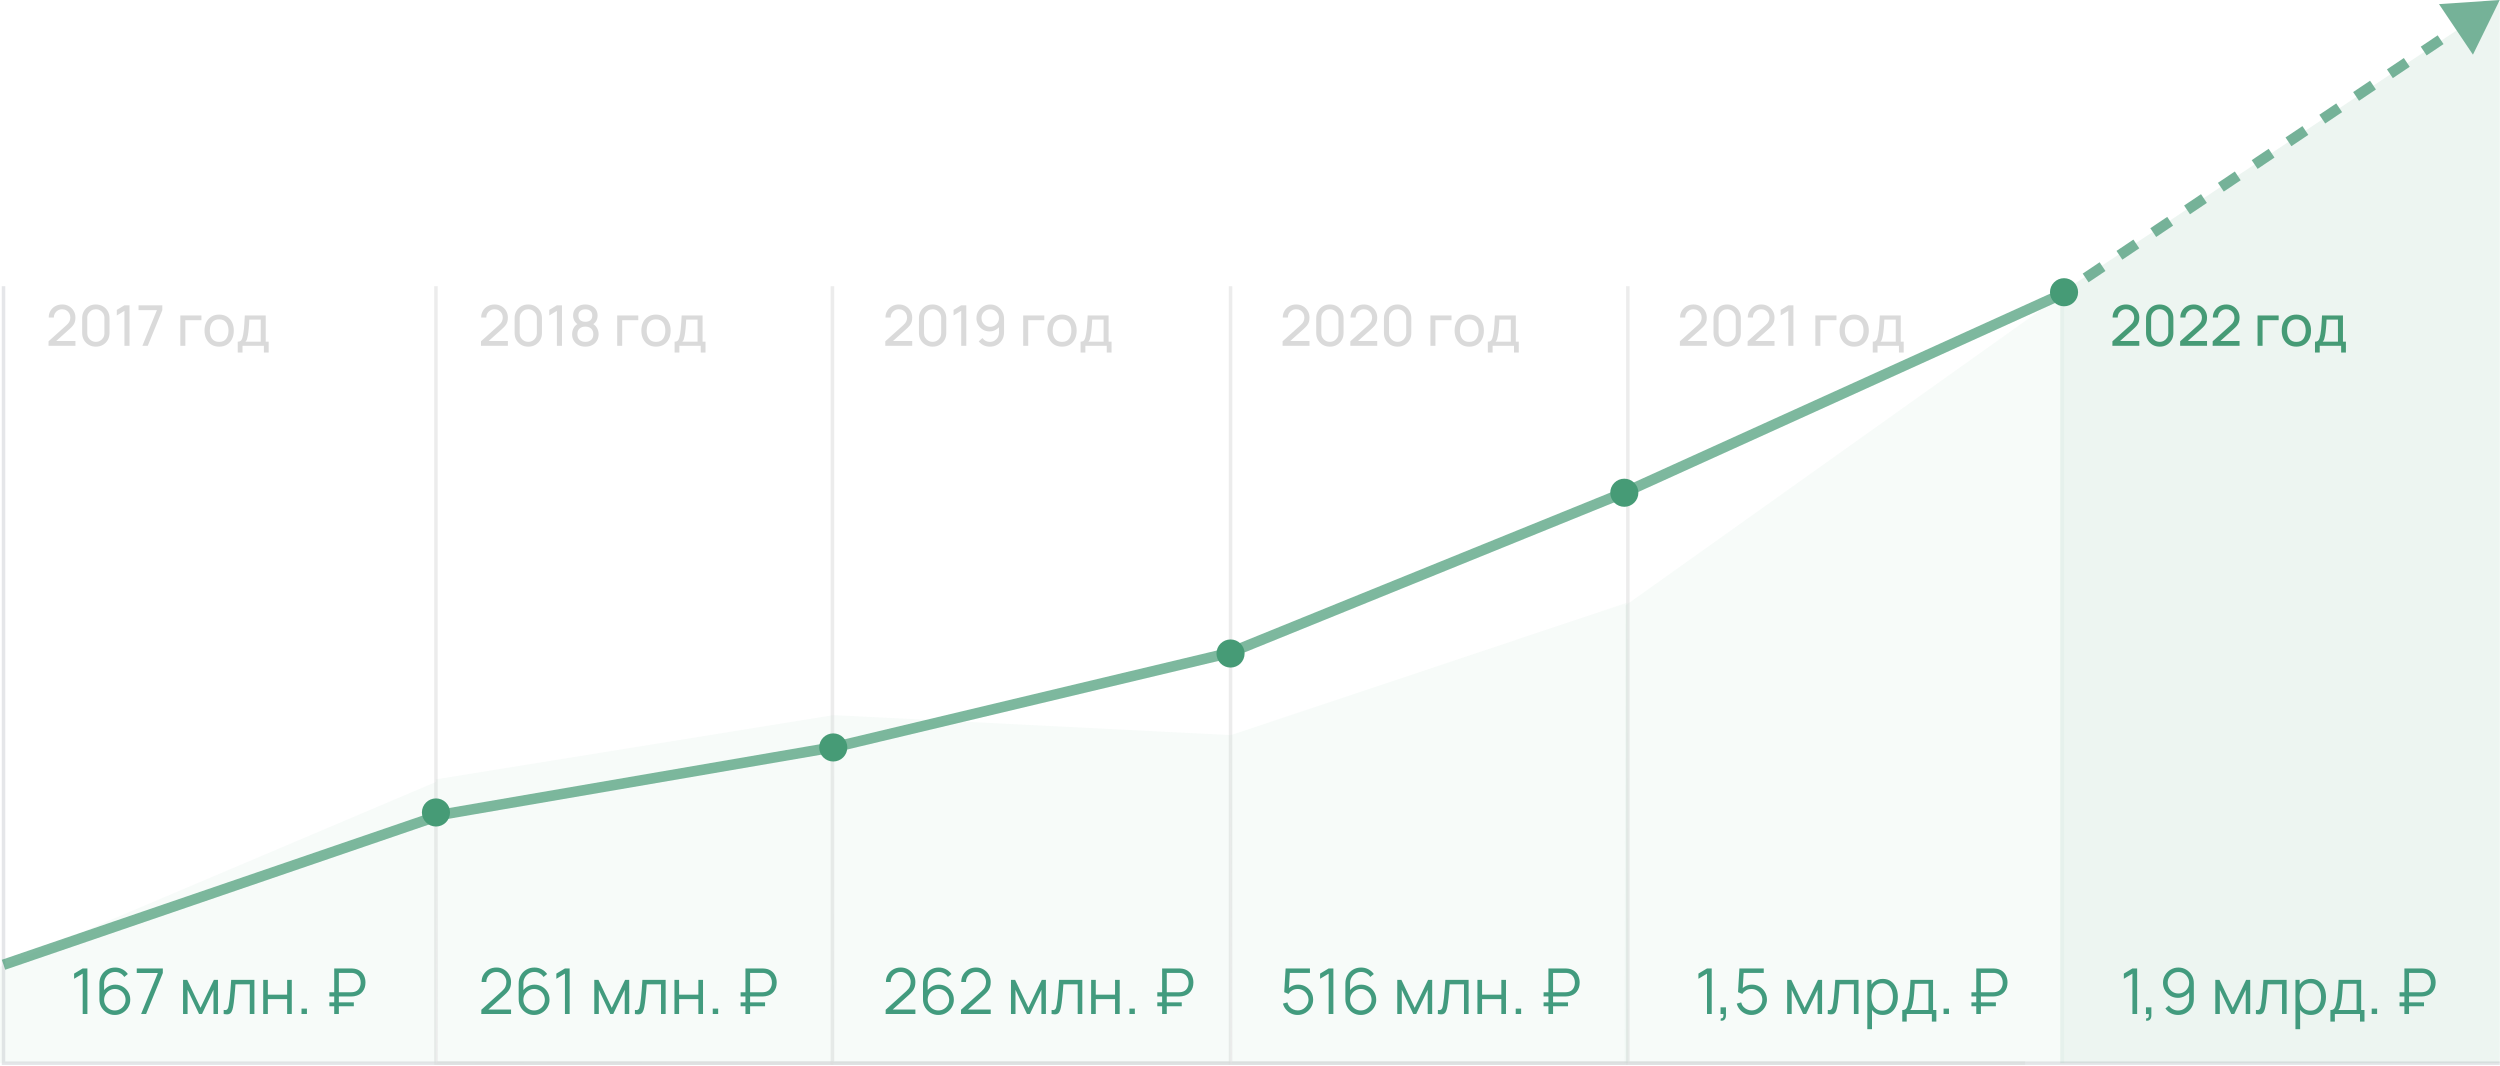 <svg width="1384" height="590" viewBox="0 0 1384 590" fill="none" xmlns="http://www.w3.org/2000/svg">
<path d="M1383.86 588.591H1.946V158.445" stroke="#E5E6E9" stroke-width="1.946"/>
<path opacity="0.5" d="M461.288 588.591H241.349V158.445" stroke="#DADADA" stroke-width="1.946"/>
<path opacity="0.5" d="M680.774 588.591H460.835V158.445" stroke="#DADADA" stroke-width="1.946"/>
<path opacity="0.5" d="M901.166 588.591H681.227V158.445" stroke="#DADADA" stroke-width="1.946"/>
<path opacity="0.5" d="M1121.11 588.591H901.166V158.445" stroke="#DADADA" stroke-width="1.946"/>
<path opacity="0.1" d="M241.349 432.882L0 535.266V588.591H241.349V432.882Z" fill="#ACD8C5"/>
<path opacity="0.1" fill-rule="evenodd" clip-rule="evenodd" d="M461.288 587.978L242.145 588.591L241.349 431.436L461.288 395.901V587.978Z" fill="#ACD8C5"/>
<path opacity="0.1" d="M681.226 406.964L461.511 395.901L461.288 588.591H681.227L681.226 406.964Z" fill="#ACD8C5"/>
<path opacity="0.1" d="M900.946 333.617L681.227 407.037L682.022 588.591H901.166L900.946 333.617Z" fill="#ACD8C5"/>
<path opacity="0.1" d="M1142.7 162.337L899.781 335.217L899.407 588.59H1142.7V162.337Z" fill="#ACD8C5"/>
<path opacity="0.1" d="M1383.86 1L1140.57 162.337V588.591H1383.86V1Z" fill="#469B76"/>
<path opacity="0.7" d="M1.946 534.092L244.411 451L462.432 413.5L680.452 361.5L898.473 273L1142.51 162.337" stroke="#469B76" stroke-width="5.839"/>
<path d="M45.776 561.361V539.009L41.029 541.865V538.974L45.776 536.136H48.387V561.361H45.776ZM63.562 561.887C61.985 561.887 60.549 561.507 59.252 560.748C57.968 559.977 56.94 558.938 56.169 557.63C55.41 556.311 55.031 554.827 55.031 553.181V544.44C55.031 542.746 55.41 541.24 56.169 539.92C56.928 538.589 57.962 537.544 59.27 536.785C60.59 536.014 62.084 535.628 63.754 535.628C65.191 535.628 66.522 535.944 67.748 536.574C68.986 537.205 69.996 538.087 70.779 539.22L68.799 540.849C68.262 540.008 67.55 539.336 66.662 538.834C65.775 538.332 64.805 538.081 63.754 538.081C62.575 538.081 61.524 538.367 60.601 538.939C59.679 539.511 58.955 540.265 58.429 541.199C57.904 542.122 57.641 543.126 57.641 544.212V549.712L56.993 548.977C57.728 547.82 58.692 546.886 59.883 546.174C61.086 545.461 62.394 545.105 63.807 545.105C65.372 545.105 66.779 545.479 68.029 546.226C69.278 546.962 70.271 547.961 71.007 549.222C71.742 550.483 72.11 551.896 72.11 553.461C72.11 555.014 71.719 556.427 70.936 557.7C70.166 558.973 69.132 559.989 67.836 560.748C66.551 561.507 65.127 561.887 63.562 561.887ZM63.562 559.382C64.659 559.382 65.658 559.119 66.557 558.594C67.468 558.068 68.186 557.356 68.712 556.456C69.249 555.557 69.518 554.559 69.518 553.461C69.518 552.363 69.249 551.365 68.712 550.466C68.186 549.555 67.474 548.836 66.575 548.311C65.675 547.774 64.677 547.505 63.579 547.505C62.481 547.505 61.483 547.774 60.584 548.311C59.685 548.836 58.966 549.555 58.429 550.466C57.904 551.365 57.641 552.363 57.641 553.461C57.641 554.547 57.904 555.54 58.429 556.439C58.955 557.338 59.667 558.056 60.566 558.594C61.465 559.119 62.464 559.382 63.562 559.382ZM78.105 561.361L87.389 538.641H75.705V536.136H90.139V538.641L80.873 561.361H78.105ZM101.338 561.361V542.443H103.633L111.008 557.928L118.4 542.443H120.677V561.361H118.19V547.943L111.831 561.361H110.202L103.843 547.943V561.361H101.338ZM123.827 561.361V559.102C124.528 559.23 125.059 559.201 125.421 559.014C125.795 558.815 126.069 558.488 126.245 558.033C126.42 557.566 126.566 556.988 126.682 556.299C126.869 555.154 127.039 553.893 127.19 552.515C127.342 551.137 127.477 549.619 127.593 547.961C127.722 546.291 127.85 544.451 127.979 542.443H140.836V561.361H138.279V544.913H130.361C130.279 546.15 130.186 547.383 130.081 548.609C129.976 549.835 129.865 551.014 129.748 552.147C129.643 553.268 129.526 554.302 129.398 555.248C129.269 556.194 129.135 557.011 128.995 557.7C128.785 558.74 128.504 559.569 128.154 560.188C127.815 560.807 127.307 561.215 126.63 561.414C125.953 561.612 125.018 561.595 123.827 561.361ZM145.713 561.361V542.443H148.288V550.658H158.956V542.443H161.531V561.361H158.956V553.128H148.288V561.361H145.713ZM166.92 561.361V558.366H169.916V561.361H166.92ZM182.339 551.639V549.309H194.338C194.537 549.309 194.776 549.298 195.056 549.274C195.337 549.251 195.623 549.21 195.915 549.152C197.176 548.872 198.116 548.253 198.735 547.295C199.366 546.326 199.681 545.228 199.681 544.002C199.681 543.208 199.547 542.443 199.278 541.707C199.01 540.971 198.595 540.341 198.034 539.815C197.474 539.29 196.767 538.933 195.915 538.747C195.635 538.676 195.348 538.636 195.056 538.624C194.765 538.612 194.525 538.606 194.338 538.606H187.016V536.136H194.408C194.607 536.136 194.858 536.148 195.162 536.171C195.477 536.183 195.821 536.218 196.195 536.277C197.503 536.487 198.612 536.948 199.523 537.66C200.446 538.361 201.141 539.255 201.608 540.341C202.087 541.427 202.326 542.63 202.326 543.949C202.326 545.911 201.801 547.575 200.75 548.942C199.71 550.308 198.192 551.16 196.195 551.499C195.821 551.546 195.477 551.581 195.162 551.604C194.858 551.628 194.607 551.639 194.408 551.639H182.339ZM182.339 557.087V554.88H195.88V557.087H182.339ZM185.019 561.361V536.136H187.594V561.361H185.019Z" fill="#429B7E"/>
<path d="M26.86 191.429L26.875 188.937L36.825 179.984C37.656 179.237 38.211 178.531 38.491 177.867C38.782 177.192 38.927 176.501 38.927 175.796C38.927 174.934 38.73 174.155 38.336 173.46C37.941 172.764 37.401 172.214 36.716 171.809C36.041 171.405 35.273 171.202 34.412 171.202C33.519 171.202 32.725 171.415 32.029 171.841C31.334 172.256 30.784 172.811 30.379 173.507C29.984 174.202 29.792 174.96 29.803 175.78H26.969C26.969 174.368 27.296 173.123 27.95 172.043C28.604 170.953 29.491 170.102 30.612 169.489C31.744 168.867 33.026 168.555 34.458 168.555C35.849 168.555 37.095 168.877 38.195 169.521C39.296 170.154 40.163 171.021 40.796 172.121C41.439 173.211 41.761 174.446 41.761 175.827C41.761 176.802 41.637 177.649 41.388 178.365C41.149 179.081 40.775 179.745 40.266 180.358C39.758 180.96 39.119 181.604 38.351 182.289L30.083 189.716L29.725 188.782H41.761V191.429H26.86ZM53.054 191.911C51.601 191.911 50.303 191.584 49.161 190.93C48.03 190.266 47.132 189.368 46.468 188.237C45.813 187.095 45.486 185.797 45.486 184.344V176.123C45.486 174.669 45.813 173.372 46.468 172.23C47.132 171.088 48.03 170.19 49.161 169.536C50.303 168.882 51.601 168.555 53.054 168.555C54.507 168.555 55.805 168.882 56.947 169.536C58.089 170.19 58.986 171.088 59.641 172.23C60.294 173.372 60.621 174.669 60.621 176.123V184.344C60.621 185.797 60.294 187.095 59.641 188.237C58.986 189.368 58.089 190.266 56.947 190.93C55.805 191.584 54.507 191.911 53.054 191.911ZM53.054 189.249C53.936 189.249 54.736 189.036 55.452 188.61C56.168 188.185 56.739 187.614 57.165 186.898C57.59 186.171 57.803 185.372 57.803 184.5V175.951C57.803 175.069 57.59 174.27 57.165 173.553C56.739 172.837 56.168 172.266 55.452 171.841C54.736 171.415 53.936 171.202 53.054 171.202C52.182 171.202 51.383 171.415 50.656 171.841C49.94 172.266 49.369 172.837 48.943 173.553C48.518 174.27 48.305 175.069 48.305 175.951V184.5C48.305 185.372 48.518 186.171 48.943 186.898C49.369 187.614 49.94 188.185 50.656 188.61C51.383 189.036 52.182 189.249 53.054 189.249ZM68.889 191.444V172.09L64.669 174.643V171.545L68.889 169.022H71.707V191.444H68.889ZM78.815 191.444L86.881 171.685H76.698V169.022H89.855V171.685L81.805 191.444H78.815ZM99.833 191.444V174.628H111.511V177.259H102.604V191.444H99.833ZM121.319 191.911C119.648 191.911 118.205 191.533 116.991 190.775C115.786 190.017 114.857 188.969 114.203 187.629C113.549 186.29 113.222 184.754 113.222 183.02C113.222 181.256 113.555 179.709 114.219 178.38C114.883 177.052 115.823 176.019 117.037 175.282C118.252 174.534 119.679 174.161 121.319 174.161C123.001 174.161 124.449 174.54 125.664 175.297C126.878 176.045 127.807 177.088 128.451 178.427C129.105 179.756 129.432 181.287 129.432 183.02C129.432 184.775 129.105 186.322 128.451 187.661C127.797 188.989 126.862 190.033 125.648 190.79C124.433 191.538 122.991 191.911 121.319 191.911ZM121.319 189.28C123.063 189.28 124.361 188.699 125.212 187.536C126.063 186.373 126.489 184.868 126.489 183.02C126.489 181.121 126.058 179.61 125.196 178.489C124.335 177.358 123.042 176.792 121.319 176.792C120.146 176.792 119.181 177.057 118.423 177.586C117.665 178.116 117.1 178.847 116.726 179.782C116.352 180.716 116.165 181.796 116.165 183.02C116.165 184.91 116.601 186.425 117.473 187.567C118.345 188.709 119.627 189.28 121.319 189.28ZM131.614 195.181V189.155C132.559 189.155 133.234 188.849 133.639 188.237C134.043 187.614 134.37 186.591 134.619 185.169C134.786 184.277 134.921 183.322 135.024 182.304C135.128 181.287 135.216 180.155 135.289 178.91C135.372 177.654 135.45 176.226 135.523 174.628H147.107V189.155H148.742V195.181H146.095V191.444H134.261V195.181H131.614ZM135.881 189.155H144.336V176.917H138.03C137.998 177.654 137.957 178.427 137.905 179.237C137.853 180.036 137.791 180.835 137.718 181.635C137.656 182.434 137.578 183.192 137.485 183.908C137.401 184.614 137.303 185.247 137.189 185.808C137.054 186.586 136.898 187.245 136.722 187.785C136.545 188.325 136.265 188.782 135.881 189.155Z" fill="#DADADA"/>
<path d="M266.262 191.429L266.278 188.937L276.228 179.984C277.058 179.237 277.613 178.531 277.894 177.867C278.184 177.192 278.33 176.501 278.33 175.796C278.33 174.934 278.132 174.155 277.738 173.46C277.343 172.764 276.804 172.214 276.119 171.809C275.444 171.405 274.676 171.202 273.814 171.202C272.921 171.202 272.127 171.415 271.432 171.841C270.736 172.256 270.186 172.811 269.781 173.507C269.387 174.202 269.195 174.96 269.205 175.78H266.371C266.371 174.368 266.698 173.123 267.352 172.043C268.006 170.953 268.894 170.102 270.015 169.489C271.146 168.867 272.428 168.555 273.861 168.555C275.252 168.555 276.497 168.877 277.598 169.521C278.698 170.154 279.565 171.021 280.198 172.121C280.842 173.211 281.164 174.446 281.164 175.827C281.164 176.802 281.039 177.649 280.79 178.365C280.551 179.081 280.177 179.745 279.669 180.358C279.16 180.96 278.522 181.604 277.753 182.289L269.485 189.716L269.127 188.782H281.164V191.429H266.262ZM292.456 191.911C291.003 191.911 289.705 191.584 288.564 190.93C287.432 190.266 286.534 189.368 285.87 188.237C285.216 187.095 284.889 185.797 284.889 184.344V176.123C284.889 174.669 285.216 173.372 285.87 172.23C286.534 171.088 287.432 170.19 288.564 169.536C289.705 168.882 291.003 168.555 292.456 168.555C293.91 168.555 295.207 168.882 296.349 169.536C297.491 170.19 298.389 171.088 299.043 172.23C299.697 173.372 300.024 174.669 300.024 176.123V184.344C300.024 185.797 299.697 187.095 299.043 188.237C298.389 189.368 297.491 190.266 296.349 190.93C295.207 191.584 293.91 191.911 292.456 191.911ZM292.456 189.249C293.339 189.249 294.138 189.036 294.854 188.61C295.571 188.185 296.141 187.614 296.567 186.898C296.993 186.171 297.205 185.372 297.205 184.5V175.951C297.205 175.069 296.993 174.27 296.567 173.553C296.141 172.837 295.571 172.266 294.854 171.841C294.138 171.415 293.339 171.202 292.456 171.202C291.584 171.202 290.785 171.415 290.058 171.841C289.342 172.266 288.771 172.837 288.346 173.553C287.92 174.27 287.707 175.069 287.707 175.951V184.5C287.707 185.372 287.92 186.171 288.346 186.898C288.771 187.614 289.342 188.185 290.058 188.61C290.785 189.036 291.584 189.249 292.456 189.249ZM308.291 191.444V172.09L304.071 174.643V171.545L308.291 169.022H311.11V191.444H308.291ZM324.041 191.911C322.609 191.911 321.342 191.626 320.242 191.055C319.142 190.474 318.28 189.669 317.657 188.642C317.034 187.614 316.723 186.415 316.723 185.045C316.723 183.706 317.039 182.496 317.673 181.417C318.316 180.337 319.282 179.507 320.569 178.925L320.522 179.937C319.474 179.429 318.669 178.713 318.109 177.789C317.548 176.854 317.268 175.822 317.268 174.69C317.268 173.424 317.558 172.334 318.14 171.42C318.721 170.507 319.52 169.801 320.538 169.303C321.555 168.804 322.723 168.555 324.041 168.555C325.36 168.555 326.527 168.804 327.545 169.303C328.562 169.801 329.361 170.507 329.943 171.42C330.524 172.334 330.815 173.424 330.815 174.69C330.815 175.822 330.55 176.849 330.02 177.773C329.491 178.687 328.676 179.408 327.576 179.937L327.513 178.941C328.801 179.501 329.766 180.327 330.41 181.417C331.064 182.496 331.391 183.706 331.391 185.045C331.391 186.415 331.074 187.614 330.441 188.642C329.818 189.669 328.951 190.474 327.84 191.055C326.74 191.626 325.474 191.911 324.041 191.911ZM324.041 189.264C325.349 189.264 326.408 188.906 327.218 188.19C328.038 187.463 328.448 186.415 328.448 185.045C328.448 183.664 328.043 182.616 327.233 181.899C326.434 181.173 325.37 180.809 324.041 180.809C322.723 180.809 321.659 181.173 320.849 181.899C320.05 182.616 319.65 183.664 319.65 185.045C319.65 186.415 320.055 187.463 320.865 188.19C321.674 188.906 322.733 189.264 324.041 189.264ZM324.041 178.147C325.183 178.147 326.107 177.861 326.813 177.29C327.519 176.709 327.872 175.842 327.872 174.69C327.872 173.538 327.519 172.676 326.813 172.105C326.107 171.524 325.183 171.233 324.041 171.233C322.91 171.233 321.986 171.524 321.27 172.105C320.564 172.676 320.211 173.538 320.211 174.69C320.211 175.842 320.564 176.709 321.27 177.29C321.986 177.861 322.91 178.147 324.041 178.147ZM341.668 191.444V174.628H353.346V177.259H344.44V191.444H341.668ZM363.155 191.911C361.483 191.911 360.04 191.533 358.826 190.775C357.622 190.017 356.693 188.969 356.039 187.629C355.385 186.29 355.058 184.754 355.058 183.02C355.058 181.256 355.39 179.709 356.054 178.38C356.719 177.052 357.658 176.019 358.873 175.282C360.087 174.534 361.514 174.161 363.155 174.161C364.836 174.161 366.284 174.54 367.499 175.297C368.713 176.045 369.642 177.088 370.286 178.427C370.94 179.756 371.267 181.287 371.267 183.02C371.267 184.775 370.94 186.322 370.286 187.661C369.632 188.989 368.698 190.033 367.483 190.79C366.269 191.538 364.826 191.911 363.155 191.911ZM363.155 189.28C364.898 189.28 366.196 188.699 367.047 187.536C367.898 186.373 368.324 184.868 368.324 183.02C368.324 181.121 367.893 179.61 367.032 178.489C366.17 177.358 364.878 176.792 363.155 176.792C361.982 176.792 361.016 177.057 360.258 177.586C359.501 178.116 358.935 178.847 358.561 179.782C358.187 180.716 358.001 181.796 358.001 183.02C358.001 184.91 358.437 186.425 359.309 187.567C360.181 188.709 361.463 189.28 363.155 189.28ZM373.45 195.181V189.155C374.394 189.155 375.069 188.849 375.474 188.237C375.879 187.614 376.206 186.591 376.455 185.169C376.621 184.277 376.756 183.322 376.86 182.304C376.963 181.287 377.052 180.155 377.124 178.91C377.207 177.654 377.285 176.226 377.358 174.628H388.943V189.155H390.578V195.181H387.931V191.444H376.097V195.181H373.45ZM377.716 189.155H386.171V176.917H379.865C379.834 177.654 379.792 178.427 379.74 179.237C379.688 180.036 379.626 180.835 379.553 181.635C379.491 182.434 379.413 183.192 379.32 183.908C379.237 184.614 379.138 185.247 379.024 185.808C378.889 186.586 378.733 187.245 378.557 187.785C378.38 188.325 378.1 188.782 377.716 189.155Z" fill="#DADADA"/>
<path d="M490.094 191.429L490.11 188.937L500.06 179.984C500.89 179.237 501.445 178.531 501.726 177.867C502.016 177.192 502.162 176.501 502.162 175.796C502.162 174.934 501.964 174.155 501.57 173.46C501.175 172.764 500.636 172.214 499.951 171.809C499.276 171.405 498.508 171.202 497.646 171.202C496.753 171.202 495.959 171.415 495.264 171.841C494.568 172.256 494.018 172.811 493.613 173.507C493.219 174.202 493.027 174.96 493.037 175.78H490.203C490.203 174.368 490.53 173.123 491.184 172.043C491.838 170.953 492.726 170.102 493.847 169.489C494.978 168.867 496.26 168.555 497.693 168.555C499.084 168.555 500.329 168.877 501.43 169.521C502.53 170.154 503.397 171.021 504.03 172.121C504.674 173.211 504.996 174.446 504.996 175.827C504.996 176.802 504.871 177.649 504.622 178.365C504.383 179.081 504.009 179.745 503.501 180.358C502.992 180.96 502.354 181.604 501.586 182.289L493.317 189.716L492.959 188.782H504.996V191.429H490.094ZM516.288 191.911C514.835 191.911 513.537 191.584 512.396 190.93C511.264 190.266 510.366 189.368 509.702 188.237C509.048 187.095 508.721 185.797 508.721 184.344V176.123C508.721 174.669 509.048 173.372 509.702 172.23C510.366 171.088 511.264 170.19 512.396 169.536C513.537 168.882 514.835 168.555 516.288 168.555C517.742 168.555 519.039 168.882 520.181 169.536C521.323 170.19 522.221 171.088 522.875 172.23C523.529 173.372 523.856 174.669 523.856 176.123V184.344C523.856 185.797 523.529 187.095 522.875 188.237C522.221 189.368 521.323 190.266 520.181 190.93C519.039 191.584 517.742 191.911 516.288 191.911ZM516.288 189.249C517.171 189.249 517.97 189.036 518.686 188.61C519.403 188.185 519.973 187.614 520.399 186.898C520.825 186.171 521.037 185.372 521.037 184.5V175.951C521.037 175.069 520.825 174.27 520.399 173.553C519.973 172.837 519.403 172.266 518.686 171.841C517.97 171.415 517.171 171.202 516.288 171.202C515.416 171.202 514.617 171.415 513.89 171.841C513.174 172.266 512.603 172.837 512.178 173.553C511.752 174.27 511.539 175.069 511.539 175.951V184.5C511.539 185.372 511.752 186.171 512.178 186.898C512.603 187.614 513.174 188.185 513.89 188.61C514.617 189.036 515.416 189.249 516.288 189.249ZM532.123 191.444V172.09L527.904 174.643V171.545L532.123 169.022H534.942V191.444H532.123ZM548.2 168.571C549.633 168.571 550.925 168.913 552.077 169.598C553.23 170.283 554.143 171.218 554.818 172.401C555.503 173.585 555.845 174.929 555.845 176.434V183.892C555.845 185.46 555.508 186.846 554.833 188.05C554.159 189.254 553.224 190.199 552.031 190.884C550.847 191.569 549.487 191.911 547.951 191.911C546.726 191.911 545.579 191.657 544.51 191.148C543.451 190.64 542.553 189.918 541.816 188.984L543.887 187.147C544.344 187.79 544.93 188.309 545.647 188.704C546.363 189.088 547.131 189.28 547.951 189.28C548.948 189.28 549.825 189.041 550.583 188.564C551.351 188.086 551.948 187.463 552.373 186.695C552.809 185.927 553.027 185.097 553.027 184.204V179.704L553.634 180.389C552.991 181.323 552.166 182.071 551.159 182.631C550.152 183.192 549.057 183.472 547.873 183.472C546.482 183.472 545.237 183.145 544.136 182.491C543.036 181.837 542.164 180.955 541.52 179.844C540.877 178.723 540.555 177.467 540.555 176.076C540.555 174.685 540.903 173.424 541.598 172.292C542.294 171.15 543.217 170.247 544.37 169.583C545.532 168.908 546.809 168.571 548.2 168.571ZM548.2 171.249C547.307 171.249 546.493 171.467 545.756 171.903C545.029 172.328 544.448 172.91 544.012 173.647C543.576 174.373 543.358 175.183 543.358 176.076C543.358 176.969 543.57 177.783 543.996 178.52C544.432 179.247 545.013 179.828 545.74 180.264C546.477 180.7 547.292 180.918 548.185 180.918C549.077 180.918 549.892 180.7 550.629 180.264C551.366 179.828 551.948 179.247 552.373 178.52C552.809 177.783 553.027 176.969 553.027 176.076C553.027 175.194 552.809 174.389 552.373 173.662C551.948 172.925 551.366 172.339 550.629 171.903C549.903 171.467 549.093 171.249 548.2 171.249ZM566.443 191.444V174.628H578.121V177.259H569.214V191.444H566.443ZM587.929 191.911C586.258 191.911 584.815 191.533 583.601 190.775C582.396 190.017 581.467 188.969 580.813 187.629C580.159 186.29 579.832 184.754 579.832 183.02C579.832 181.256 580.165 179.709 580.829 178.38C581.493 177.052 582.433 176.019 583.647 175.282C584.862 174.534 586.289 174.161 587.929 174.161C589.611 174.161 591.059 174.54 592.274 175.297C593.488 176.045 594.417 177.088 595.061 178.427C595.715 179.756 596.042 181.287 596.042 183.02C596.042 184.775 595.715 186.322 595.061 187.661C594.407 188.989 593.473 190.033 592.258 190.79C591.044 191.538 589.601 191.911 587.929 191.911ZM587.929 189.28C589.673 189.28 590.971 188.699 591.822 187.536C592.673 186.373 593.099 184.868 593.099 183.02C593.099 181.121 592.668 179.61 591.806 178.489C590.945 177.358 589.653 176.792 587.929 176.792C586.756 176.792 585.791 177.057 585.033 177.586C584.275 178.116 583.71 178.847 583.336 179.782C582.962 180.716 582.775 181.796 582.775 183.02C582.775 184.91 583.211 186.425 584.083 187.567C584.955 188.709 586.237 189.28 587.929 189.28ZM598.224 195.181V189.155C599.169 189.155 599.844 188.849 600.249 188.237C600.653 187.614 600.98 186.591 601.23 185.169C601.396 184.277 601.531 183.322 601.634 182.304C601.738 181.287 601.826 180.155 601.899 178.91C601.982 177.654 602.06 176.226 602.133 174.628H613.717V189.155H615.352V195.181H612.705V191.444H600.871V195.181H598.224ZM602.491 189.155H610.946V176.917H604.64C604.608 177.654 604.567 178.427 604.515 179.237C604.463 180.036 604.401 180.835 604.328 181.635C604.266 182.434 604.188 183.192 604.095 183.908C604.012 184.614 603.913 185.247 603.799 185.808C603.664 186.586 603.508 187.245 603.332 187.785C603.155 188.325 602.875 188.782 602.491 189.155Z" fill="#DADADA"/>
<path d="M710.033 191.429L710.049 188.937L719.999 179.984C720.829 179.237 721.384 178.531 721.665 177.867C721.955 177.192 722.101 176.501 722.101 175.796C722.101 174.934 721.903 174.155 721.509 173.46C721.114 172.764 720.575 172.214 719.89 171.809C719.215 171.405 718.447 171.202 717.585 171.202C716.692 171.202 715.898 171.415 715.203 171.841C714.507 172.256 713.957 172.811 713.552 173.507C713.158 174.202 712.966 174.96 712.976 175.78H710.142C710.142 174.368 710.469 173.123 711.123 172.043C711.777 170.953 712.665 170.102 713.786 169.489C714.917 168.867 716.199 168.555 717.632 168.555C719.023 168.555 720.268 168.877 721.369 169.521C722.469 170.154 723.336 171.021 723.969 172.121C724.613 173.211 724.935 174.446 724.935 175.827C724.935 176.802 724.81 177.649 724.561 178.365C724.322 179.081 723.948 179.745 723.44 180.358C722.931 180.96 722.293 181.604 721.524 182.289L713.256 189.716L712.898 188.782H724.935V191.429H710.033ZM736.227 191.911C734.774 191.911 733.476 191.584 732.335 190.93C731.203 190.266 730.305 189.368 729.641 188.237C728.987 187.095 728.66 185.797 728.66 184.344V176.123C728.66 174.669 728.987 173.372 729.641 172.23C730.305 171.088 731.203 170.19 732.335 169.536C733.476 168.882 734.774 168.555 736.227 168.555C737.681 168.555 738.978 168.882 740.12 169.536C741.262 170.19 742.16 171.088 742.814 172.23C743.468 173.372 743.795 174.669 743.795 176.123V184.344C743.795 185.797 743.468 187.095 742.814 188.237C742.16 189.368 741.262 190.266 740.12 190.93C738.978 191.584 737.681 191.911 736.227 191.911ZM736.227 189.249C737.11 189.249 737.909 189.036 738.625 188.61C739.341 188.185 739.912 187.614 740.338 186.898C740.764 186.171 740.976 185.372 740.976 184.5V175.951C740.976 175.069 740.764 174.27 740.338 173.553C739.912 172.837 739.341 172.266 738.625 171.841C737.909 171.415 737.11 171.202 736.227 171.202C735.355 171.202 734.556 171.415 733.829 171.841C733.113 172.266 732.542 172.837 732.117 173.553C731.691 174.27 731.478 175.069 731.478 175.951V184.5C731.478 185.372 731.691 186.171 732.117 186.898C732.542 187.614 733.113 188.185 733.829 188.61C734.556 189.036 735.355 189.249 736.227 189.249ZM747.531 191.429L747.547 188.937L757.496 179.984C758.327 179.237 758.882 178.531 759.163 177.867C759.453 177.192 759.599 176.501 759.599 175.796C759.599 174.934 759.401 174.155 759.007 173.46C758.612 172.764 758.073 172.214 757.387 171.809C756.713 171.405 755.945 171.202 755.083 171.202C754.19 171.202 753.396 171.415 752.701 171.841C752.005 172.256 751.455 172.811 751.05 173.507C750.656 174.202 750.464 174.96 750.474 175.78H747.64C747.64 174.368 747.967 173.123 748.621 172.043C749.275 170.953 750.163 170.102 751.284 169.489C752.415 168.867 753.697 168.555 755.13 168.555C756.521 168.555 757.766 168.877 758.867 169.521C759.967 170.154 760.834 171.021 761.467 172.121C762.111 173.211 762.432 174.446 762.432 175.827C762.432 176.802 762.308 177.649 762.059 178.365C761.82 179.081 761.446 179.745 760.938 180.358C760.429 180.96 759.791 181.604 759.022 182.289L750.754 189.716L750.396 188.782H762.432V191.429H747.531ZM773.725 191.911C772.272 191.911 770.974 191.584 769.832 190.93C768.701 190.266 767.803 189.368 767.139 188.237C766.485 187.095 766.158 185.797 766.158 184.344V176.123C766.158 174.669 766.485 173.372 767.139 172.23C767.803 171.088 768.701 170.19 769.832 169.536C770.974 168.882 772.272 168.555 773.725 168.555C775.178 168.555 776.476 168.882 777.618 169.536C778.76 170.19 779.658 171.088 780.312 172.23C780.966 173.372 781.293 174.669 781.293 176.123V184.344C781.293 185.797 780.966 187.095 780.312 188.237C779.658 189.368 778.76 190.266 777.618 190.93C776.476 191.584 775.178 191.911 773.725 191.911ZM773.725 189.249C774.608 189.249 775.407 189.036 776.123 188.61C776.839 188.185 777.41 187.614 777.836 186.898C778.262 186.171 778.474 185.372 778.474 184.5V175.951C778.474 175.069 778.262 174.27 777.836 173.553C777.41 172.837 776.839 172.266 776.123 171.841C775.407 171.415 774.608 171.202 773.725 171.202C772.853 171.202 772.054 171.415 771.327 171.841C770.611 172.266 770.04 172.837 769.614 173.553C769.189 174.27 768.976 175.069 768.976 175.951V184.5C768.976 185.372 769.189 186.171 769.614 186.898C770.04 187.614 770.611 188.185 771.327 188.61C772.054 189.036 772.853 189.249 773.725 189.249ZM791.886 191.444V174.628H803.564V177.259H794.658V191.444H791.886ZM813.373 191.911C811.702 191.911 810.259 191.533 809.044 190.775C807.84 190.017 806.911 188.969 806.257 187.629C805.603 186.29 805.276 184.754 805.276 183.02C805.276 181.256 805.608 179.709 806.273 178.38C806.937 177.052 807.876 176.019 809.091 175.282C810.305 174.534 811.733 174.161 813.373 174.161C815.055 174.161 816.503 174.54 817.717 175.297C818.932 176.045 819.861 177.088 820.504 178.427C821.158 179.756 821.485 181.287 821.485 183.02C821.485 184.775 821.158 186.322 820.504 187.661C819.85 188.989 818.916 190.033 817.702 190.79C816.487 191.538 815.044 191.911 813.373 191.911ZM813.373 189.28C815.117 189.28 816.414 188.699 817.266 187.536C818.117 186.373 818.542 184.868 818.542 183.02C818.542 181.121 818.112 179.61 817.25 178.489C816.388 177.358 815.096 176.792 813.373 176.792C812.2 176.792 811.234 177.057 810.477 177.586C809.719 178.116 809.153 178.847 808.779 179.782C808.406 180.716 808.219 181.796 808.219 183.02C808.219 184.91 808.655 186.425 809.527 187.567C810.399 188.709 811.681 189.28 813.373 189.28ZM823.668 195.181V189.155C824.613 189.155 825.287 188.849 825.692 188.237C826.097 187.614 826.424 186.591 826.673 185.169C826.839 184.277 826.974 183.322 827.078 182.304C827.182 181.287 827.27 180.155 827.343 178.91C827.426 177.654 827.504 176.226 827.576 174.628H839.161V189.155H840.796V195.181H838.149V191.444H826.315V195.181H823.668ZM827.934 189.155H836.389V176.917H830.083C830.052 177.654 830.01 178.427 829.959 179.237C829.907 180.036 829.844 180.835 829.772 181.635C829.709 182.434 829.632 183.192 829.538 183.908C829.455 184.614 829.356 185.247 829.242 185.808C829.107 186.586 828.952 187.245 828.775 187.785C828.599 188.325 828.318 188.782 827.934 189.155Z" fill="#DADADA"/>
<path d="M929.972 191.429L929.988 188.937L939.938 179.984C940.768 179.237 941.323 178.531 941.604 177.867C941.894 177.192 942.04 176.501 942.04 175.796C942.04 174.934 941.842 174.155 941.448 173.46C941.053 172.764 940.514 172.214 939.829 171.809C939.154 171.405 938.386 171.202 937.524 171.202C936.631 171.202 935.837 171.415 935.142 171.841C934.446 172.256 933.896 172.811 933.491 173.507C933.097 174.202 932.905 174.96 932.915 175.78H930.081C930.081 174.368 930.408 173.123 931.062 172.043C931.716 170.953 932.604 170.102 933.725 169.489C934.856 168.867 936.138 168.555 937.571 168.555C938.962 168.555 940.207 168.877 941.308 169.521C942.408 170.154 943.275 171.021 943.908 172.121C944.552 173.211 944.873 174.446 944.873 175.827C944.873 176.802 944.749 177.649 944.5 178.365C944.261 179.081 943.887 179.745 943.379 180.358C942.87 180.96 942.232 181.604 941.463 182.289L933.195 189.716L932.837 188.782H944.873V191.429H929.972ZM956.166 191.911C954.713 191.911 953.415 191.584 952.274 190.93C951.142 190.266 950.244 189.368 949.58 188.237C948.926 187.095 948.599 185.797 948.599 184.344V176.123C948.599 174.669 948.926 173.372 949.58 172.23C950.244 171.088 951.142 170.19 952.274 169.536C953.415 168.882 954.713 168.555 956.166 168.555C957.62 168.555 958.917 168.882 960.059 169.536C961.201 170.19 962.099 171.088 962.753 172.23C963.407 173.372 963.734 174.669 963.734 176.123V184.344C963.734 185.797 963.407 187.095 962.753 188.237C962.099 189.368 961.201 190.266 960.059 190.93C958.917 191.584 957.62 191.911 956.166 191.911ZM956.166 189.249C957.049 189.249 957.848 189.036 958.564 188.61C959.28 188.185 959.851 187.614 960.277 186.898C960.703 186.171 960.915 185.372 960.915 184.5V175.951C960.915 175.069 960.703 174.27 960.277 173.553C959.851 172.837 959.28 172.266 958.564 171.841C957.848 171.415 957.049 171.202 956.166 171.202C955.294 171.202 954.495 171.415 953.768 171.841C953.052 172.266 952.481 172.837 952.056 173.553C951.63 174.27 951.417 175.069 951.417 175.951V184.5C951.417 185.372 951.63 186.171 952.056 186.898C952.481 187.614 953.052 188.185 953.768 188.61C954.495 189.036 955.294 189.249 956.166 189.249ZM967.47 191.429L967.486 188.937L977.435 179.984C978.266 179.237 978.821 178.531 979.101 177.867C979.392 177.192 979.537 176.501 979.537 175.796C979.537 174.934 979.34 174.155 978.946 173.46C978.551 172.764 978.012 172.214 977.326 171.809C976.652 171.405 975.884 171.202 975.022 171.202C974.129 171.202 973.335 171.415 972.64 171.841C971.944 172.256 971.394 172.811 970.989 173.507C970.595 174.202 970.403 174.96 970.413 175.78H967.579C967.579 174.368 967.906 173.123 968.56 172.043C969.214 170.953 970.102 170.102 971.223 169.489C972.354 168.867 973.636 168.555 975.069 168.555C976.46 168.555 977.705 168.877 978.806 169.521C979.906 170.154 980.773 171.021 981.406 172.121C982.05 173.211 982.371 174.446 982.371 175.827C982.371 176.802 982.247 177.649 981.998 178.365C981.759 179.081 981.385 179.745 980.877 180.358C980.368 180.96 979.73 181.604 978.961 182.289L970.693 189.716L970.335 188.782H982.371V191.429H967.47ZM990.005 191.444V172.09L985.785 174.643V171.545L990.005 169.022H992.823V191.444H990.005ZM1004.98 191.444V174.628H1016.66V177.259H1007.75V191.444H1004.98ZM1026.47 191.911C1024.8 191.911 1023.35 191.533 1022.14 190.775C1020.94 190.017 1020.01 188.969 1019.35 187.629C1018.7 186.29 1018.37 184.754 1018.37 183.02C1018.37 181.256 1018.7 179.709 1019.37 178.38C1020.03 177.052 1020.97 176.019 1022.19 175.282C1023.4 174.534 1024.83 174.161 1026.47 174.161C1028.15 174.161 1029.6 174.54 1030.81 175.297C1032.03 176.045 1032.96 177.088 1033.6 178.427C1034.25 179.756 1034.58 181.287 1034.58 183.02C1034.58 184.775 1034.25 186.322 1033.6 187.661C1032.95 188.989 1032.01 190.033 1030.8 190.79C1029.58 191.538 1028.14 191.911 1026.47 191.911ZM1026.47 189.28C1028.21 189.28 1029.51 188.699 1030.36 187.536C1031.21 186.373 1031.64 184.868 1031.64 183.02C1031.64 181.121 1031.21 179.61 1030.35 178.489C1029.48 177.358 1028.19 176.792 1026.47 176.792C1025.3 176.792 1024.33 177.057 1023.57 177.586C1022.82 178.116 1022.25 178.847 1021.88 179.782C1021.5 180.716 1021.32 181.796 1021.32 183.02C1021.32 184.91 1021.75 186.425 1022.62 187.567C1023.5 188.709 1024.78 189.28 1026.47 189.28ZM1036.76 195.181V189.155C1037.71 189.155 1038.38 188.849 1038.79 188.237C1039.19 187.614 1039.52 186.591 1039.77 185.169C1039.94 184.277 1040.07 183.322 1040.17 182.304C1040.28 181.287 1040.37 180.155 1040.44 178.91C1040.52 177.654 1040.6 176.226 1040.67 174.628H1052.26V189.155H1053.89V195.181H1051.25V191.444H1039.41V195.181H1036.76ZM1041.03 189.155H1049.49V176.917H1043.18C1043.15 177.654 1043.11 178.427 1043.05 179.237C1043 180.036 1042.94 180.835 1042.87 181.635C1042.81 182.434 1042.73 183.192 1042.63 183.908C1042.55 184.614 1042.45 185.247 1042.34 185.808C1042.2 186.586 1042.05 187.245 1041.87 187.785C1041.69 188.325 1041.41 188.782 1041.03 189.155Z" fill="#DADADA"/>
<path d="M1169.42 191.429L1169.44 188.937L1179.39 179.984C1180.22 179.237 1180.77 178.531 1181.05 177.867C1181.34 177.192 1181.49 176.501 1181.49 175.796C1181.49 174.934 1181.29 174.155 1180.9 173.46C1180.5 172.764 1179.96 172.214 1179.28 171.809C1178.6 171.405 1177.83 171.202 1176.97 171.202C1176.08 171.202 1175.29 171.415 1174.59 171.841C1173.89 172.256 1173.34 172.811 1172.94 173.507C1172.55 174.202 1172.35 174.96 1172.36 175.78H1169.53C1169.53 174.368 1169.86 173.123 1170.51 172.043C1171.16 170.953 1172.05 170.102 1173.17 169.489C1174.3 168.867 1175.59 168.555 1177.02 168.555C1178.41 168.555 1179.66 168.877 1180.76 169.521C1181.86 170.154 1182.72 171.021 1183.36 172.121C1184 173.211 1184.32 174.446 1184.32 175.827C1184.32 176.802 1184.2 177.649 1183.95 178.365C1183.71 179.081 1183.34 179.745 1182.83 180.358C1182.32 180.96 1181.68 181.604 1180.91 182.289L1172.64 189.716L1172.29 188.782H1184.32V191.429H1169.42ZM1195.62 191.911C1194.16 191.911 1192.86 191.584 1191.72 190.93C1190.59 190.266 1189.69 189.368 1189.03 188.237C1188.37 187.095 1188.05 185.797 1188.05 184.344V176.123C1188.05 174.669 1188.37 173.372 1189.03 172.23C1189.69 171.088 1190.59 170.19 1191.72 169.536C1192.86 168.882 1194.16 168.555 1195.62 168.555C1197.07 168.555 1198.37 168.882 1199.51 169.536C1200.65 170.19 1201.55 171.088 1202.2 172.23C1202.86 173.372 1203.18 174.669 1203.18 176.123V184.344C1203.18 185.797 1202.86 187.095 1202.2 188.237C1201.55 189.368 1200.65 190.266 1199.51 190.93C1198.37 191.584 1197.07 191.911 1195.62 191.911ZM1195.62 189.249C1196.5 189.249 1197.3 189.036 1198.01 188.61C1198.73 188.185 1199.3 187.614 1199.73 186.898C1200.15 186.171 1200.36 185.372 1200.36 184.5V175.951C1200.36 175.069 1200.15 174.27 1199.73 173.553C1199.3 172.837 1198.73 172.266 1198.01 171.841C1197.3 171.415 1196.5 171.202 1195.62 171.202C1194.74 171.202 1193.94 171.415 1193.22 171.841C1192.5 172.266 1191.93 172.837 1191.5 173.553C1191.08 174.27 1190.87 175.069 1190.87 175.951V184.5C1190.87 185.372 1191.08 186.171 1191.5 186.898C1191.93 187.614 1192.5 188.185 1193.22 188.61C1193.94 189.036 1194.74 189.249 1195.62 189.249ZM1206.92 191.429L1206.93 188.937L1216.88 179.984C1217.71 179.237 1218.27 178.531 1218.55 177.867C1218.84 177.192 1218.99 176.501 1218.99 175.796C1218.99 174.934 1218.79 174.155 1218.39 173.46C1218 172.764 1217.46 172.214 1216.78 171.809C1216.1 171.405 1215.33 171.202 1214.47 171.202C1213.58 171.202 1212.78 171.415 1212.09 171.841C1211.39 172.256 1210.84 172.811 1210.44 173.507C1210.04 174.202 1209.85 174.96 1209.86 175.78H1207.03C1207.03 174.368 1207.35 173.123 1208.01 172.043C1208.66 170.953 1209.55 170.102 1210.67 169.489C1211.8 168.867 1213.08 168.555 1214.52 168.555C1215.91 168.555 1217.15 168.877 1218.25 169.521C1219.35 170.154 1220.22 171.021 1220.85 172.121C1221.5 173.211 1221.82 174.446 1221.82 175.827C1221.82 176.802 1221.7 177.649 1221.45 178.365C1221.21 179.081 1220.83 179.745 1220.33 180.358C1219.82 180.96 1219.18 181.604 1218.41 182.289L1210.14 189.716L1209.78 188.782H1221.82V191.429H1206.92ZM1224.92 191.429L1224.94 188.937L1234.89 179.984C1235.72 179.237 1236.27 178.531 1236.55 177.867C1236.84 177.192 1236.99 176.501 1236.99 175.796C1236.99 174.934 1236.79 174.155 1236.4 173.46C1236 172.764 1235.46 172.214 1234.78 171.809C1234.1 171.405 1233.34 171.202 1232.47 171.202C1231.58 171.202 1230.79 171.415 1230.09 171.841C1229.4 172.256 1228.85 172.811 1228.44 173.507C1228.05 174.202 1227.86 174.96 1227.87 175.78H1225.03C1225.03 174.368 1225.36 173.123 1226.01 172.043C1226.67 170.953 1227.55 170.102 1228.68 169.489C1229.81 168.867 1231.09 168.555 1232.52 168.555C1233.91 168.555 1235.16 168.877 1236.26 169.521C1237.36 170.154 1238.23 171.021 1238.86 172.121C1239.5 173.211 1239.82 174.446 1239.82 175.827C1239.82 176.802 1239.7 177.649 1239.45 178.365C1239.21 179.081 1238.84 179.745 1238.33 180.358C1237.82 180.96 1237.18 181.604 1236.41 182.289L1228.15 189.716L1227.79 188.782H1239.82V191.429H1224.92ZM1249.78 191.444V174.628H1261.46V177.259H1252.56V191.444H1249.78ZM1271.27 191.911C1269.6 191.911 1268.16 191.533 1266.94 190.775C1265.74 190.017 1264.81 188.969 1264.15 187.629C1263.5 186.29 1263.17 184.754 1263.17 183.02C1263.17 181.256 1263.51 179.709 1264.17 178.38C1264.83 177.052 1265.77 176.019 1266.99 175.282C1268.2 174.534 1269.63 174.161 1271.27 174.161C1272.95 174.161 1274.4 174.54 1275.61 175.297C1276.83 176.045 1277.76 177.088 1278.4 178.427C1279.06 179.756 1279.38 181.287 1279.38 183.02C1279.38 184.775 1279.06 186.322 1278.4 187.661C1277.75 188.989 1276.81 190.033 1275.6 190.79C1274.38 191.538 1272.94 191.911 1271.27 191.911ZM1271.27 189.28C1273.01 189.28 1274.31 188.699 1275.16 187.536C1276.01 186.373 1276.44 184.868 1276.44 183.02C1276.44 181.121 1276.01 179.61 1275.15 178.489C1274.29 177.358 1272.99 176.792 1271.27 176.792C1270.1 176.792 1269.13 177.057 1268.37 177.586C1267.62 178.116 1267.05 178.847 1266.68 179.782C1266.3 180.716 1266.12 181.796 1266.12 183.02C1266.12 184.91 1266.55 186.425 1267.42 187.567C1268.3 188.709 1269.58 189.28 1271.27 189.28ZM1281.57 195.181V189.155C1282.51 189.155 1283.18 188.849 1283.59 188.237C1283.99 187.614 1284.32 186.591 1284.57 185.169C1284.74 184.277 1284.87 183.322 1284.98 182.304C1285.08 181.287 1285.17 180.155 1285.24 178.91C1285.32 177.654 1285.4 176.226 1285.47 174.628H1297.06V189.155H1298.69V195.181H1296.05V191.444H1284.21V195.181H1281.57ZM1285.83 189.155H1294.29V176.917H1287.98C1287.95 177.654 1287.91 178.427 1287.86 179.237C1287.8 180.036 1287.74 180.835 1287.67 181.635C1287.61 182.434 1287.53 183.192 1287.44 183.908C1287.35 184.614 1287.25 185.247 1287.14 185.808C1287 186.586 1286.85 187.245 1286.67 187.785C1286.5 188.325 1286.22 188.782 1285.83 189.155Z" fill="#469B76"/>
<path d="M266.457 561.344L266.474 558.996L277.878 548.696C278.859 547.809 279.507 546.968 279.822 546.174C280.149 545.368 280.313 544.527 280.313 543.651C280.313 542.612 280.068 541.672 279.577 540.831C279.087 539.99 278.427 539.325 277.598 538.834C276.769 538.332 275.84 538.081 274.813 538.081C273.738 538.081 272.781 538.338 271.94 538.852C271.099 539.365 270.433 540.043 269.943 540.884C269.464 541.724 269.23 542.641 269.242 543.634H266.614C266.614 542.104 266.976 540.732 267.701 539.517C268.425 538.303 269.406 537.351 270.643 536.662C271.881 535.961 273.283 535.611 274.848 535.611C276.377 535.611 277.75 535.973 278.964 536.697C280.19 537.409 281.154 538.379 281.854 539.605C282.567 540.819 282.923 542.174 282.923 543.669C282.923 544.72 282.795 545.648 282.538 546.454C282.292 547.248 281.901 547.99 281.364 548.679C280.838 549.356 280.167 550.057 279.35 550.781L269.225 559.925L268.822 558.874H282.923V561.344H266.457ZM295.669 561.887C294.092 561.887 292.656 561.507 291.36 560.748C290.075 559.977 289.048 558.938 288.277 557.63C287.518 556.311 287.138 554.827 287.138 553.181V544.44C287.138 542.746 287.518 541.24 288.277 539.92C289.036 538.589 290.069 537.544 291.377 536.785C292.697 536.014 294.192 535.628 295.862 535.628C297.298 535.628 298.629 535.944 299.856 536.574C301.094 537.205 302.104 538.087 302.886 539.22L300.907 540.849C300.37 540.008 299.657 539.336 298.77 538.834C297.882 538.332 296.913 538.081 295.862 538.081C294.682 538.081 293.631 538.367 292.709 538.939C291.786 539.511 291.062 540.265 290.536 541.199C290.011 542.122 289.748 543.126 289.748 544.212V549.712L289.1 548.977C289.836 547.82 290.799 546.886 291.99 546.174C293.193 545.461 294.501 545.105 295.914 545.105C297.479 545.105 298.886 545.479 300.136 546.226C301.386 546.962 302.378 547.961 303.114 549.222C303.85 550.483 304.217 551.896 304.217 553.461C304.217 555.014 303.826 556.427 303.044 557.7C302.273 558.973 301.24 559.989 299.943 560.748C298.659 561.507 297.234 561.887 295.669 561.887ZM295.669 559.382C296.767 559.382 297.765 559.119 298.664 558.594C299.575 558.068 300.294 557.356 300.819 556.456C301.356 555.557 301.625 554.559 301.625 553.461C301.625 552.363 301.356 551.365 300.819 550.466C300.294 549.555 299.581 548.836 298.682 548.311C297.783 547.774 296.784 547.505 295.687 547.505C294.589 547.505 293.59 547.774 292.691 548.311C291.792 548.836 291.074 549.555 290.536 550.466C290.011 551.365 289.748 552.363 289.748 553.461C289.748 554.547 290.011 555.54 290.536 556.439C291.062 557.338 291.774 558.056 292.674 558.594C293.573 559.119 294.571 559.382 295.669 559.382ZM312.747 561.361V539.009L308 541.865V538.974L312.747 536.136H315.357V561.361H312.747ZM328.998 561.361V542.443H331.293L338.667 557.928L346.06 542.443H348.337V561.361H345.849V547.943L339.491 561.361H337.862L331.503 547.943V561.361H328.998ZM351.487 561.361V559.102C352.187 559.23 352.719 559.201 353.081 559.014C353.454 558.815 353.729 558.488 353.904 558.033C354.079 557.566 354.225 556.988 354.342 556.299C354.529 555.154 354.698 553.893 354.85 552.515C355.002 551.137 355.136 549.619 355.253 547.961C355.381 546.291 355.51 544.451 355.638 542.443H368.496V561.361H365.938V544.913H358.021C357.939 546.15 357.845 547.383 357.74 548.609C357.635 549.835 357.524 551.014 357.408 552.147C357.302 553.268 357.186 554.302 357.057 555.248C356.929 556.194 356.794 557.011 356.654 557.7C356.444 558.74 356.164 559.569 355.813 560.188C355.475 560.807 354.967 561.215 354.289 561.414C353.612 561.612 352.678 561.595 351.487 561.361ZM373.373 561.361V542.443H375.948V550.658H386.616V542.443H389.191V561.361H386.616V553.128H375.948V561.361H373.373ZM394.58 561.361V558.366H397.575V561.361H394.58ZM409.998 551.639V549.309H421.998C422.196 549.309 422.436 549.298 422.716 549.274C422.996 549.251 423.282 549.21 423.574 549.152C424.836 548.872 425.776 548.253 426.395 547.295C427.025 546.326 427.341 545.228 427.341 544.002C427.341 543.208 427.206 542.443 426.938 541.707C426.669 540.971 426.255 540.341 425.694 539.815C425.133 539.29 424.427 538.933 423.574 538.747C423.294 538.676 423.008 538.636 422.716 538.624C422.424 538.612 422.185 538.606 421.998 538.606H414.676V536.136H422.068C422.266 536.136 422.518 536.148 422.821 536.171C423.136 536.183 423.481 536.218 423.855 536.277C425.163 536.487 426.272 536.948 427.183 537.66C428.106 538.361 428.8 539.255 429.267 540.341C429.746 541.427 429.986 542.63 429.986 543.949C429.986 545.911 429.46 547.575 428.409 548.942C427.37 550.308 425.852 551.16 423.855 551.499C423.481 551.546 423.136 551.581 422.821 551.604C422.518 551.628 422.266 551.639 422.068 551.639H409.998ZM409.998 557.087V554.88H423.539V557.087H409.998ZM412.679 561.361V536.136H415.254V561.361H412.679Z" fill="#429B7E"/>
<path d="M490.289 561.344L490.306 558.996L501.71 548.696C502.691 547.809 503.339 546.968 503.655 546.174C503.982 545.368 504.145 544.527 504.145 543.651C504.145 542.612 503.9 541.672 503.409 540.831C502.919 539.99 502.259 539.325 501.43 538.834C500.601 538.332 499.672 538.081 498.645 538.081C497.57 538.081 496.613 538.338 495.772 538.852C494.931 539.365 494.265 540.043 493.775 540.884C493.296 541.724 493.062 542.641 493.074 543.634H490.446C490.446 542.104 490.809 540.732 491.533 539.517C492.257 538.303 493.238 537.351 494.475 536.662C495.713 535.961 497.115 535.611 498.68 535.611C500.209 535.611 501.582 535.973 502.796 536.697C504.022 537.409 504.986 538.379 505.687 539.605C506.399 540.819 506.755 542.174 506.755 543.669C506.755 544.72 506.627 545.648 506.37 546.454C506.124 547.248 505.733 547.99 505.196 548.679C504.671 549.356 503.999 550.057 503.182 550.781L493.057 559.925L492.654 558.874H506.755V561.344H490.289ZM519.501 561.887C517.925 561.887 516.488 561.507 515.192 560.748C513.907 559.977 512.88 558.938 512.109 557.63C511.35 556.311 510.97 554.827 510.97 553.181V544.44C510.97 542.746 511.35 541.24 512.109 539.92C512.868 538.589 513.901 537.544 515.209 536.785C516.529 536.014 518.024 535.628 519.694 535.628C521.13 535.628 522.461 535.944 523.688 536.574C524.926 537.205 525.936 538.087 526.718 539.22L524.739 540.849C524.202 540.008 523.489 539.336 522.602 538.834C521.714 538.332 520.745 538.081 519.694 538.081C518.514 538.081 517.463 538.367 516.541 538.939C515.618 539.511 514.894 540.265 514.369 541.199C513.843 542.122 513.58 543.126 513.58 544.212V549.712L512.932 548.977C513.668 547.82 514.631 546.886 515.822 546.174C517.025 545.461 518.333 545.105 519.746 545.105C521.311 545.105 522.718 545.479 523.968 546.226C525.218 546.962 526.21 547.961 526.946 549.222C527.682 550.483 528.049 551.896 528.049 553.461C528.049 555.014 527.658 556.427 526.876 557.7C526.105 558.973 525.072 559.989 523.775 560.748C522.491 561.507 521.066 561.887 519.501 561.887ZM519.501 559.382C520.599 559.382 521.597 559.119 522.497 558.594C523.407 558.068 524.126 557.356 524.651 556.456C525.188 555.557 525.457 554.559 525.457 553.461C525.457 552.363 525.188 551.365 524.651 550.466C524.126 549.555 523.413 548.836 522.514 548.311C521.615 547.774 520.616 547.505 519.519 547.505C518.421 547.505 517.422 547.774 516.523 548.311C515.624 548.836 514.906 549.555 514.369 550.466C513.843 551.365 513.58 552.363 513.58 553.461C513.58 554.547 513.843 555.54 514.369 556.439C514.894 557.338 515.606 558.056 516.506 558.594C517.405 559.119 518.403 559.382 519.501 559.382ZM531.995 561.344L532.013 558.996L543.416 548.696C544.397 547.809 545.045 546.968 545.361 546.174C545.688 545.368 545.851 544.527 545.851 543.651C545.851 542.612 545.606 541.672 545.115 540.831C544.625 539.99 543.965 539.325 543.136 538.834C542.307 538.332 541.378 538.081 540.351 538.081C539.276 538.081 538.319 538.338 537.478 538.852C536.637 539.365 535.971 540.043 535.481 540.884C535.002 541.724 534.769 542.641 534.78 543.634H532.153C532.153 542.104 532.515 540.732 533.239 539.517C533.963 538.303 534.944 537.351 536.182 536.662C537.42 535.961 538.821 535.611 540.386 535.611C541.916 535.611 543.288 535.973 544.502 536.697C545.729 537.409 546.692 538.379 547.393 539.605C548.105 540.819 548.461 542.174 548.461 543.669C548.461 544.72 548.333 545.648 548.076 546.454C547.831 547.248 547.439 547.99 546.902 548.679C546.377 549.356 545.705 550.057 544.888 550.781L534.763 559.925L534.36 558.874H548.461V561.344H531.995ZM559.673 561.361V542.443H561.967L569.342 557.928L576.734 542.443H579.012V561.361H576.524V547.943L570.165 561.361H568.536L562.178 547.943V561.361H559.673ZM582.161 561.361V559.102C582.862 559.23 583.393 559.201 583.756 559.014C584.129 558.815 584.404 558.488 584.579 558.033C584.754 557.566 584.9 556.988 585.017 556.299C585.204 555.154 585.373 553.893 585.525 552.515C585.677 551.137 585.811 549.619 585.928 547.961C586.056 546.291 586.185 544.451 586.313 542.443H599.171V561.361H596.613V544.913H588.695C588.614 546.15 588.52 547.383 588.415 548.609C588.31 549.835 588.199 551.014 588.082 552.147C587.977 553.268 587.86 554.302 587.732 555.248C587.603 556.194 587.469 557.011 587.329 557.7C587.119 558.74 586.839 559.569 586.488 560.188C586.15 560.807 585.642 561.215 584.964 561.414C584.287 561.612 583.353 561.595 582.161 561.361ZM604.047 561.361V542.443H606.622V550.658H617.29V542.443H619.865V561.361H617.29V553.128H606.622V561.361H604.047ZM625.254 561.361V558.366H628.25V561.361H625.254ZM640.673 551.639V549.309H652.673C652.871 549.309 653.11 549.298 653.391 549.274C653.671 549.251 653.957 549.21 654.249 549.152C655.51 548.872 656.45 548.253 657.069 547.295C657.7 546.326 658.015 545.228 658.015 544.002C658.015 543.208 657.881 542.443 657.612 541.707C657.344 540.971 656.929 540.341 656.369 539.815C655.808 539.29 655.102 538.933 654.249 538.747C653.969 538.676 653.683 538.636 653.391 538.624C653.099 538.612 652.859 538.606 652.673 538.606H645.35V536.136H652.743C652.941 536.136 653.192 536.148 653.496 536.171C653.811 536.183 654.156 536.218 654.529 536.277C655.837 536.487 656.947 536.948 657.858 537.66C658.78 538.361 659.475 539.255 659.942 540.341C660.421 541.427 660.66 542.63 660.66 543.949C660.66 545.911 660.135 547.575 659.084 548.942C658.045 550.308 656.526 551.16 654.529 551.499C654.156 551.546 653.811 551.581 653.496 551.604C653.192 551.628 652.941 551.639 652.743 551.639H640.673ZM640.673 557.087V554.88H654.214V557.087H640.673ZM643.353 561.361V536.136H645.928V561.361H643.353Z" fill="#429B7E"/>
<path d="M718.373 561.887C717.065 561.887 715.857 561.618 714.747 561.081C713.638 560.544 712.692 559.802 711.909 558.856C711.127 557.91 710.566 556.824 710.228 555.598L712.698 554.932C712.92 555.843 713.323 556.632 713.906 557.297C714.49 557.951 715.174 558.459 715.956 558.821C716.75 559.183 717.579 559.364 718.443 559.364C719.565 559.364 720.569 559.096 721.456 558.559C722.356 558.01 723.068 557.286 723.593 556.386C724.119 555.487 724.382 554.5 724.382 553.426C724.382 552.317 724.107 551.318 723.558 550.431C723.01 549.531 722.286 548.819 721.386 548.293C720.487 547.768 719.506 547.505 718.443 547.505C717.252 547.505 716.225 547.768 715.36 548.293C714.496 548.807 713.807 549.455 713.293 550.238L710.946 549.257L711.717 536.136H725.188V538.606H712.855L714.134 537.398L713.451 548.591L712.803 547.733C713.527 546.904 714.403 546.256 715.43 545.788C716.458 545.321 717.538 545.088 718.671 545.088C720.224 545.088 721.626 545.461 722.875 546.209C724.125 546.945 725.117 547.943 725.853 549.204C726.589 550.466 726.957 551.873 726.957 553.426C726.957 554.968 726.566 556.381 725.783 557.665C725.001 558.938 723.961 559.96 722.665 560.731C721.369 561.501 719.938 561.887 718.373 561.887ZM735.545 561.361V539.009L730.798 541.865V538.974L735.545 536.136H738.156V561.361H735.545ZM753.331 561.887C751.754 561.887 750.318 561.507 749.021 560.748C747.737 559.977 746.709 558.938 745.938 557.63C745.179 556.311 744.8 554.827 744.8 553.181V544.44C744.8 542.746 745.179 541.24 745.938 539.92C746.697 538.589 747.731 537.544 749.039 536.785C750.359 536.014 751.853 535.628 753.523 535.628C754.96 535.628 756.291 535.944 757.517 536.574C758.755 537.205 759.765 538.087 760.548 539.22L758.568 540.849C758.031 540.008 757.319 539.336 756.431 538.834C755.544 538.332 754.574 538.081 753.523 538.081C752.344 538.081 751.293 538.367 750.37 538.939C749.448 539.511 748.724 540.265 748.198 541.199C747.673 542.122 747.41 543.126 747.41 544.212V549.712L746.762 548.977C747.497 547.82 748.461 546.886 749.652 546.174C750.855 545.461 752.163 545.105 753.576 545.105C755.141 545.105 756.548 545.479 757.798 546.226C759.047 546.962 760.04 547.961 760.776 549.222C761.511 550.483 761.879 551.896 761.879 553.461C761.879 555.014 761.488 556.427 760.705 557.7C759.935 558.973 758.901 559.989 757.605 560.748C756.32 561.507 754.896 561.887 753.331 561.887ZM753.331 559.382C754.428 559.382 755.427 559.119 756.326 558.594C757.237 558.068 757.955 557.356 758.481 556.456C759.018 555.557 759.287 554.559 759.287 553.461C759.287 552.363 759.018 551.365 758.481 550.466C757.955 549.555 757.243 548.836 756.344 548.311C755.444 547.774 754.446 547.505 753.348 547.505C752.25 547.505 751.252 547.774 750.353 548.311C749.454 548.836 748.735 549.555 748.198 550.466C747.673 551.365 747.41 552.363 747.41 553.461C747.41 554.547 747.673 555.54 748.198 556.439C748.724 557.338 749.436 558.056 750.335 558.594C751.234 559.119 752.233 559.382 753.331 559.382ZM773.522 561.361V542.443H775.816L783.191 557.928L790.583 542.443H792.861V561.361H790.373V547.943L784.014 561.361H782.385L776.026 547.943V561.361H773.522ZM796.01 561.361V559.102C796.711 559.23 797.242 559.201 797.604 559.014C797.978 558.815 798.253 558.488 798.428 558.033C798.603 557.566 798.749 556.988 798.866 556.299C799.053 555.154 799.222 553.893 799.374 552.515C799.526 551.137 799.66 549.619 799.777 547.961C799.905 546.291 800.034 544.451 800.162 542.443H813.02V561.361H810.462V544.913H802.544C802.463 546.15 802.369 547.383 802.264 548.609C802.159 549.835 802.048 551.014 801.931 552.147C801.826 553.268 801.709 554.302 801.581 555.248C801.452 556.194 801.318 557.011 801.178 557.7C800.968 558.74 800.688 559.569 800.337 560.188C799.999 560.807 799.491 561.215 798.813 561.414C798.136 561.612 797.202 561.595 796.01 561.361ZM817.896 561.361V542.443H820.471V550.658H831.139V542.443H833.714V561.361H831.139V553.128H820.471V561.361H817.896ZM839.103 561.361V558.366H842.099V561.361H839.103ZM854.522 551.639V549.309H866.522C866.72 549.309 866.959 549.298 867.24 549.274C867.52 549.251 867.806 549.21 868.098 549.152C869.359 548.872 870.299 548.253 870.918 547.295C871.549 546.326 871.864 545.228 871.864 544.002C871.864 543.208 871.73 542.443 871.461 541.707C871.193 540.971 870.778 540.341 870.218 539.815C869.657 539.29 868.951 538.933 868.098 538.747C867.818 538.676 867.532 538.636 867.24 538.624C866.948 538.612 866.708 538.606 866.522 538.606H859.199V536.136H866.592C866.79 536.136 867.041 536.148 867.345 536.171C867.66 536.183 868.005 536.218 868.378 536.277C869.686 536.487 870.796 536.948 871.707 537.66C872.629 538.361 873.324 539.255 873.791 540.341C874.27 541.427 874.509 542.63 874.509 543.949C874.509 545.911 873.984 547.575 872.933 548.942C871.893 550.308 870.375 551.16 868.378 551.499C868.005 551.546 867.66 551.581 867.345 551.604C867.041 551.628 866.79 551.639 866.592 551.639H854.522ZM854.522 557.087V554.88H868.063V557.087H854.522ZM857.202 561.361V536.136H859.777V561.361H857.202Z" fill="#429B7E"/>
<path d="M944.996 561.361V539.009L940.249 541.865V538.974L944.996 536.136H947.606V561.361H944.996ZM952.497 565.022L952.655 563.744C953.122 563.779 953.46 563.685 953.671 563.463C953.881 563.242 954.009 562.944 954.056 562.57C954.103 562.196 954.114 561.793 954.091 561.361H952.497V557.665H955.492V562.062C955.492 563.136 955.218 563.942 954.669 564.479C954.132 565.017 953.408 565.198 952.497 565.022ZM969.598 561.887C968.29 561.887 967.082 561.618 965.972 561.081C964.863 560.544 963.917 559.802 963.134 558.856C962.352 557.91 961.791 556.824 961.453 555.598L963.923 554.932C964.144 555.843 964.547 556.632 965.131 557.297C965.715 557.951 966.398 558.459 967.181 558.821C967.975 559.183 968.804 559.364 969.668 559.364C970.789 559.364 971.794 559.096 972.681 558.559C973.58 558.01 974.293 557.286 974.818 556.386C975.344 555.487 975.607 554.5 975.607 553.426C975.607 552.317 975.332 551.318 974.783 550.431C974.234 549.531 973.51 548.819 972.611 548.293C971.712 547.768 970.731 547.505 969.668 547.505C968.477 547.505 967.449 547.768 966.585 548.293C965.721 548.807 965.032 549.455 964.518 550.238L962.171 549.257L962.942 536.136H976.412V538.606H964.08L965.359 537.398L964.676 548.591L964.028 547.733C964.752 546.904 965.628 546.256 966.655 545.788C967.683 545.321 968.763 545.088 969.896 545.088C971.449 545.088 972.851 545.461 974.1 546.209C975.35 546.945 976.342 547.943 977.078 549.204C977.814 550.466 978.182 551.873 978.182 553.426C978.182 554.968 977.79 556.381 977.008 557.665C976.226 558.938 975.186 559.96 973.89 560.731C972.594 561.501 971.163 561.887 969.598 561.887ZM989.37 561.361V542.443H991.664L999.039 557.928L1006.43 542.443H1008.71V561.361H1006.22V547.943L999.863 561.361H998.233L991.875 547.943V561.361H989.37ZM1011.86 561.361V559.102C1012.56 559.23 1013.09 559.201 1013.45 559.014C1013.83 558.815 1014.1 558.488 1014.28 558.033C1014.45 557.566 1014.6 556.988 1014.71 556.299C1014.9 555.154 1015.07 553.893 1015.22 552.515C1015.37 551.137 1015.51 549.619 1015.62 547.961C1015.75 546.291 1015.88 544.451 1016.01 542.443H1028.87V561.361H1026.31V544.913H1018.39C1018.31 546.15 1018.22 547.383 1018.11 548.609C1018.01 549.835 1017.9 551.014 1017.78 552.147C1017.67 553.268 1017.56 554.302 1017.43 555.248C1017.3 556.194 1017.17 557.011 1017.03 557.7C1016.82 558.74 1016.54 559.569 1016.19 560.188C1015.85 560.807 1015.34 561.215 1014.66 561.414C1013.98 561.612 1013.05 561.595 1011.86 561.361ZM1042.26 561.887C1040.52 561.887 1039.05 561.449 1037.84 560.573C1036.64 559.686 1035.73 558.488 1035.11 556.982C1034.49 555.464 1034.18 553.765 1034.18 551.884C1034.18 549.969 1034.49 548.264 1035.11 546.769C1035.74 545.263 1036.66 544.078 1037.88 543.213C1039.09 542.349 1040.59 541.917 1042.36 541.917C1044.09 541.917 1045.57 542.355 1046.81 543.231C1048.05 544.107 1049 545.298 1049.65 546.804C1050.32 548.311 1050.65 550.004 1050.65 551.884C1050.65 553.776 1050.32 555.476 1049.65 556.982C1048.98 558.488 1048.03 559.686 1046.78 560.573C1045.53 561.449 1044.02 561.887 1042.26 561.887ZM1033.74 569.77V542.443H1036.06V556.684H1036.34V569.77H1033.74ZM1042 559.487C1043.31 559.487 1044.41 559.154 1045.29 558.488C1046.16 557.823 1046.82 556.918 1047.25 555.773C1047.69 554.617 1047.92 553.321 1047.92 551.884C1047.92 550.46 1047.7 549.175 1047.27 548.031C1046.84 546.886 1046.18 545.981 1045.29 545.316C1044.41 544.65 1043.3 544.317 1041.94 544.317C1040.62 544.317 1039.53 544.638 1038.65 545.28C1037.79 545.923 1037.14 546.816 1036.7 547.961C1036.27 549.093 1036.06 550.401 1036.06 551.884C1036.06 553.344 1036.27 554.652 1036.7 555.808C1037.14 556.953 1037.79 557.852 1038.67 558.506C1039.54 559.16 1040.65 559.487 1042 559.487ZM1053.09 565.565V559.154C1054.17 559.154 1054.94 558.81 1055.41 558.121C1055.87 557.42 1056.25 556.305 1056.54 554.775C1056.74 553.782 1056.91 552.714 1057.04 551.569C1057.16 550.425 1057.27 549.117 1057.37 547.645C1057.46 546.162 1057.55 544.428 1057.63 542.443H1070.14V559.154H1071.96V565.565H1069.47V561.361H1055.56V565.565H1053.09ZM1057.46 559.154H1067.58V544.65H1060.01C1059.98 545.537 1059.93 546.477 1059.86 547.47C1059.8 548.463 1059.72 549.455 1059.63 550.448C1059.55 551.441 1059.45 552.375 1059.33 553.251C1059.23 554.115 1059.1 554.874 1058.94 555.528C1058.77 556.369 1058.58 557.087 1058.37 557.683C1058.17 558.278 1057.86 558.769 1057.46 559.154ZM1075.96 561.361V558.366H1078.95V561.361H1075.96ZM1091.38 551.639V549.309H1103.38C1103.58 549.309 1103.81 549.298 1104.09 549.274C1104.38 549.251 1104.66 549.21 1104.95 549.152C1106.21 548.872 1107.15 548.253 1107.77 547.295C1108.4 546.326 1108.72 545.228 1108.72 544.002C1108.72 543.208 1108.59 542.443 1108.32 541.707C1108.05 540.971 1107.63 540.341 1107.07 539.815C1106.51 539.29 1105.81 538.933 1104.95 538.747C1104.67 538.676 1104.39 538.636 1104.09 538.624C1103.8 538.612 1103.56 538.606 1103.38 538.606H1096.05V536.136H1103.45C1103.65 536.136 1103.9 536.148 1104.2 536.171C1104.52 536.183 1104.86 536.218 1105.23 536.277C1106.54 536.487 1107.65 536.948 1108.56 537.66C1109.48 538.361 1110.18 539.255 1110.65 540.341C1111.13 541.427 1111.36 542.63 1111.36 543.949C1111.36 545.911 1110.84 547.575 1109.79 548.942C1108.75 550.308 1107.23 551.16 1105.23 551.499C1104.86 551.546 1104.52 551.581 1104.2 551.604C1103.9 551.628 1103.65 551.639 1103.45 551.639H1091.38ZM1091.38 557.087V554.88H1104.92V557.087H1091.38ZM1094.06 561.361V536.136H1096.63V561.361H1094.06Z" fill="#429B7E"/>
<path d="M1180.51 561.361V539.009L1175.76 541.865V538.974L1180.51 536.136H1183.12V561.361H1180.51ZM1188.01 565.022L1188.16 563.744C1188.63 563.779 1188.97 563.685 1189.18 563.463C1189.39 563.242 1189.52 562.944 1189.57 562.57C1189.61 562.196 1189.62 561.793 1189.6 561.361H1188.01V557.665H1191V562.062C1191 563.136 1190.73 563.942 1190.18 564.479C1189.64 565.017 1188.92 565.198 1188.01 565.022ZM1205.97 535.628C1207.56 535.628 1208.99 536.014 1210.28 536.785C1211.57 537.544 1212.6 538.583 1213.36 539.903C1214.12 541.211 1214.5 542.682 1214.5 544.317V553.076C1214.5 554.757 1214.12 556.264 1213.36 557.595C1212.6 558.926 1211.56 559.977 1210.24 560.748C1208.93 561.507 1207.44 561.887 1205.77 561.887C1204.34 561.887 1203.01 561.572 1201.78 560.941C1200.57 560.299 1199.56 559.417 1198.77 558.296L1200.73 556.667C1201.27 557.496 1201.98 558.162 1202.87 558.664C1203.77 559.166 1204.73 559.417 1205.77 559.417C1206.97 559.417 1208.02 559.137 1208.93 558.576C1209.85 558.004 1210.57 557.256 1211.1 556.334C1211.64 555.4 1211.91 554.389 1211.91 553.303V547.803L1212.54 548.539C1211.81 549.695 1210.85 550.629 1209.65 551.341C1208.45 552.054 1207.15 552.41 1205.72 552.41C1204.17 552.41 1202.76 552.036 1201.5 551.289C1200.25 550.541 1199.26 549.537 1198.52 548.276C1197.8 547.015 1197.44 545.607 1197.44 544.054C1197.44 542.501 1197.82 541.088 1198.59 539.815C1199.36 538.53 1200.4 537.514 1201.69 536.767C1202.99 536.008 1204.41 535.628 1205.97 535.628ZM1205.97 538.116C1204.87 538.116 1203.87 538.385 1202.97 538.922C1202.07 539.447 1201.35 540.16 1200.82 541.059C1200.29 541.958 1200.03 542.957 1200.03 544.054C1200.03 545.152 1200.29 546.151 1200.82 547.05C1201.34 547.949 1202.05 548.667 1202.95 549.204C1203.85 549.73 1204.85 549.993 1205.95 549.993C1207.05 549.993 1208.05 549.73 1208.94 549.204C1209.86 548.667 1210.57 547.949 1211.1 547.05C1211.64 546.151 1211.91 545.152 1211.91 544.054C1211.91 542.968 1211.64 541.976 1211.1 541.076C1210.57 540.177 1209.86 539.459 1208.96 538.922C1208.06 538.385 1207.06 538.116 1205.97 538.116ZM1226.39 561.361V542.443H1228.68L1236.05 557.928L1243.45 542.443H1245.72V561.361H1243.24V547.943L1236.88 561.361H1235.25L1228.89 547.943V561.361H1226.39ZM1248.87 561.361V559.102C1249.57 559.23 1250.11 559.201 1250.47 559.014C1250.84 558.815 1251.12 558.488 1251.29 558.033C1251.47 557.566 1251.61 556.988 1251.73 556.299C1251.92 555.154 1252.09 553.893 1252.24 552.515C1252.39 551.137 1252.52 549.619 1252.64 547.961C1252.77 546.291 1252.9 544.451 1253.03 542.443H1265.88V561.361H1263.33V544.913H1255.41C1255.33 546.15 1255.23 547.383 1255.13 548.609C1255.02 549.835 1254.91 551.014 1254.8 552.147C1254.69 553.268 1254.57 554.302 1254.44 555.248C1254.32 556.194 1254.18 557.011 1254.04 557.7C1253.83 558.74 1253.55 559.569 1253.2 560.188C1252.86 560.807 1252.35 561.215 1251.68 561.414C1251 561.612 1250.07 561.595 1248.87 561.361ZM1279.27 561.887C1277.53 561.887 1276.06 561.449 1274.86 560.573C1273.66 559.686 1272.75 558.488 1272.13 556.982C1271.51 555.464 1271.2 553.765 1271.2 551.884C1271.2 549.969 1271.51 548.264 1272.13 546.769C1272.76 545.263 1273.68 544.078 1274.89 543.213C1276.11 542.349 1277.6 541.917 1279.38 541.917C1281.11 541.917 1282.59 542.355 1283.83 543.231C1285.07 544.107 1286.01 545.298 1286.67 546.804C1287.33 548.311 1287.66 550.004 1287.66 551.884C1287.66 553.776 1287.33 555.476 1286.67 556.982C1286 558.488 1285.04 559.686 1283.79 560.573C1282.54 561.449 1281.04 561.887 1279.27 561.887ZM1270.76 569.77V542.443H1273.07V556.684H1273.35V569.77H1270.76ZM1279.01 559.487C1280.33 559.487 1281.43 559.154 1282.3 558.488C1283.18 557.823 1283.83 556.918 1284.27 555.773C1284.71 554.617 1284.93 553.321 1284.93 551.884C1284.93 550.46 1284.72 549.175 1284.28 548.031C1283.85 546.886 1283.19 545.981 1282.3 545.316C1281.43 544.65 1280.31 544.317 1278.96 544.317C1277.64 544.317 1276.54 544.638 1275.66 545.28C1274.8 545.923 1274.15 546.816 1273.72 547.961C1273.29 549.093 1273.07 550.401 1273.07 551.884C1273.07 553.344 1273.29 554.652 1273.72 555.808C1274.15 556.953 1274.81 557.852 1275.68 558.506C1276.56 559.16 1277.67 559.487 1279.01 559.487ZM1290.11 565.565V559.154C1291.18 559.154 1291.95 558.81 1292.42 558.121C1292.89 557.42 1293.27 556.305 1293.56 554.775C1293.76 553.782 1293.92 552.714 1294.05 551.569C1294.18 550.425 1294.29 549.117 1294.38 547.645C1294.48 546.162 1294.56 544.428 1294.65 542.443H1307.15V559.154H1308.98V565.565H1306.49V561.361H1292.58V565.565H1290.11ZM1294.47 559.154H1304.6V544.65H1297.03C1296.99 545.537 1296.94 546.477 1296.87 547.47C1296.81 548.463 1296.74 549.455 1296.64 550.448C1296.56 551.441 1296.46 552.375 1296.35 553.251C1296.24 554.115 1296.11 554.874 1295.96 555.528C1295.79 556.369 1295.59 557.087 1295.38 557.683C1295.18 558.278 1294.88 558.769 1294.47 559.154ZM1312.97 561.361V558.366H1315.97V561.361H1312.97ZM1328.39 551.639V549.309H1340.39C1340.59 549.309 1340.83 549.298 1341.11 549.274C1341.39 549.251 1341.68 549.21 1341.97 549.152C1343.23 548.872 1344.17 548.253 1344.79 547.295C1345.42 546.326 1345.74 545.228 1345.74 544.002C1345.74 543.208 1345.6 542.443 1345.33 541.707C1345.06 540.971 1344.65 540.341 1344.09 539.815C1343.53 539.29 1342.82 538.933 1341.97 538.747C1341.69 538.676 1341.4 538.636 1341.11 538.624C1340.82 538.612 1340.58 538.606 1340.39 538.606H1333.07V536.136H1340.46C1340.66 536.136 1340.91 536.148 1341.22 536.171C1341.53 536.183 1341.88 536.218 1342.25 536.277C1343.56 536.487 1344.67 536.948 1345.58 537.66C1346.5 538.361 1347.19 539.255 1347.66 540.341C1348.14 541.427 1348.38 542.63 1348.38 543.949C1348.38 545.911 1347.85 547.575 1346.8 548.942C1345.76 550.308 1344.25 551.16 1342.25 551.499C1341.88 551.546 1341.53 551.581 1341.22 551.604C1340.91 551.628 1340.66 551.639 1340.46 551.639H1328.39ZM1328.39 557.087V554.88H1341.93V557.087H1328.39ZM1331.07 561.361V536.136H1333.65V561.361H1331.07Z" fill="#429B7E"/>
<path d="M1383.86 0L1350.23 2.276L1369.02 30.267L1383.86 0ZM1142.2 165.735L1146.87 162.594L1143.62 157.746L1138.94 160.886L1142.2 165.735ZM1156.23 156.313L1165.59 150.032L1162.34 145.184L1152.98 151.465L1156.23 156.313ZM1174.95 143.751L1184.3 137.469L1181.05 132.621L1171.69 138.902L1174.95 143.751ZM1193.66 131.188L1203.02 124.907L1199.77 120.059L1190.41 126.34L1193.66 131.188ZM1212.38 118.626L1221.73 112.345L1218.48 107.496L1209.12 113.778L1212.38 118.626ZM1231.09 106.063L1240.45 99.782L1237.2 94.934L1227.84 101.215L1231.09 106.063ZM1249.81 93.501L1259.16 87.22L1255.91 82.372L1246.55 88.653L1249.81 93.501ZM1268.52 80.939L1277.88 74.658L1274.63 69.809L1265.27 76.091L1268.52 80.939ZM1287.24 68.376L1296.59 62.095L1293.34 57.247L1283.98 63.528L1287.24 68.376ZM1305.95 55.814L1315.31 49.533L1312.06 44.685L1302.7 50.966L1305.95 55.814ZM1324.67 43.252L1334.02 36.971L1330.77 32.122L1321.41 38.404L1324.67 43.252ZM1343.38 30.689L1352.74 24.408L1349.49 19.56L1340.13 25.841L1343.38 30.689ZM1362.1 18.127L1371.45 11.846L1368.2 6.998L1358.84 13.279L1362.1 18.127Z" fill="#75B298"/>
<g filter="url(#filter0_d_1466_3313)">
<circle cx="241.349" cy="449.785" r="7.785" fill="#469B76"/>
</g>
<g filter="url(#filter1_d_1466_3313)">
<circle cx="461.288" cy="413.785" r="7.785" fill="#469B76"/>
</g>
<g filter="url(#filter2_d_1466_3313)">
<circle cx="681.227" cy="361.785" r="7.785" fill="#469B76"/>
</g>
<g filter="url(#filter3_d_1466_3313)">
<circle cx="899.22" cy="272.785" r="7.785" fill="#469B76"/>
</g>
<g filter="url(#filter4_d_1466_3313)">
<circle cx="1142.65" cy="161.785" r="7.785" fill="#469B76"/>
</g>
<defs>
<filter id="filter0_d_1466_3313" x="214.1" y="422.536" width="54.498" height="54.498" filterUnits="userSpaceOnUse" color-interpolation-filters="sRGB">
<feFlood flood-opacity="0" result="BackgroundImageFix"/>
<feColorMatrix in="SourceAlpha" type="matrix" values="0 0 0 0 0 0 0 0 0 0 0 0 0 0 0 0 0 0 127 0" result="hardAlpha"/>
<feOffset/>
<feGaussianBlur stdDeviation="9.732"/>
<feComposite in2="hardAlpha" operator="out"/>
<feColorMatrix type="matrix" values="0 0 0 0 0.275 0 0 0 0 0.608 0 0 0 0 0.463 0 0 0 0.5 0"/>
<feBlend mode="normal" in2="BackgroundImageFix" result="effect1_dropShadow_1466_3313"/>
<feBlend mode="normal" in="SourceGraphic" in2="effect1_dropShadow_1466_3313" result="shape"/>
</filter>
<filter id="filter1_d_1466_3313" x="434.039" y="386.536" width="54.498" height="54.498" filterUnits="userSpaceOnUse" color-interpolation-filters="sRGB">
<feFlood flood-opacity="0" result="BackgroundImageFix"/>
<feColorMatrix in="SourceAlpha" type="matrix" values="0 0 0 0 0 0 0 0 0 0 0 0 0 0 0 0 0 0 127 0" result="hardAlpha"/>
<feOffset/>
<feGaussianBlur stdDeviation="9.732"/>
<feComposite in2="hardAlpha" operator="out"/>
<feColorMatrix type="matrix" values="0 0 0 0 0.275 0 0 0 0 0.608 0 0 0 0 0.463 0 0 0 0.5 0"/>
<feBlend mode="normal" in2="BackgroundImageFix" result="effect1_dropShadow_1466_3313"/>
<feBlend mode="normal" in="SourceGraphic" in2="effect1_dropShadow_1466_3313" result="shape"/>
</filter>
<filter id="filter2_d_1466_3313" x="653.978" y="334.536" width="54.498" height="54.498" filterUnits="userSpaceOnUse" color-interpolation-filters="sRGB">
<feFlood flood-opacity="0" result="BackgroundImageFix"/>
<feColorMatrix in="SourceAlpha" type="matrix" values="0 0 0 0 0 0 0 0 0 0 0 0 0 0 0 0 0 0 127 0" result="hardAlpha"/>
<feOffset/>
<feGaussianBlur stdDeviation="9.732"/>
<feComposite in2="hardAlpha" operator="out"/>
<feColorMatrix type="matrix" values="0 0 0 0 0.275 0 0 0 0 0.608 0 0 0 0 0.463 0 0 0 0.5 0"/>
<feBlend mode="normal" in2="BackgroundImageFix" result="effect1_dropShadow_1466_3313"/>
<feBlend mode="normal" in="SourceGraphic" in2="effect1_dropShadow_1466_3313" result="shape"/>
</filter>
<filter id="filter3_d_1466_3313" x="871.97" y="245.536" width="54.498" height="54.498" filterUnits="userSpaceOnUse" color-interpolation-filters="sRGB">
<feFlood flood-opacity="0" result="BackgroundImageFix"/>
<feColorMatrix in="SourceAlpha" type="matrix" values="0 0 0 0 0 0 0 0 0 0 0 0 0 0 0 0 0 0 127 0" result="hardAlpha"/>
<feOffset/>
<feGaussianBlur stdDeviation="9.732"/>
<feComposite in2="hardAlpha" operator="out"/>
<feColorMatrix type="matrix" values="0 0 0 0 0.275 0 0 0 0 0.608 0 0 0 0 0.463 0 0 0 0.5 0"/>
<feBlend mode="normal" in2="BackgroundImageFix" result="effect1_dropShadow_1466_3313"/>
<feBlend mode="normal" in="SourceGraphic" in2="effect1_dropShadow_1466_3313" result="shape"/>
</filter>
<filter id="filter4_d_1466_3313" x="1115.4" y="134.536" width="54.498" height="54.498" filterUnits="userSpaceOnUse" color-interpolation-filters="sRGB">
<feFlood flood-opacity="0" result="BackgroundImageFix"/>
<feColorMatrix in="SourceAlpha" type="matrix" values="0 0 0 0 0 0 0 0 0 0 0 0 0 0 0 0 0 0 127 0" result="hardAlpha"/>
<feOffset/>
<feGaussianBlur stdDeviation="9.732"/>
<feComposite in2="hardAlpha" operator="out"/>
<feColorMatrix type="matrix" values="0 0 0 0 0.275 0 0 0 0 0.608 0 0 0 0 0.463 0 0 0 0.5 0"/>
<feBlend mode="normal" in2="BackgroundImageFix" result="effect1_dropShadow_1466_3313"/>
<feBlend mode="normal" in="SourceGraphic" in2="effect1_dropShadow_1466_3313" result="shape"/>
</filter>
</defs>
</svg>

